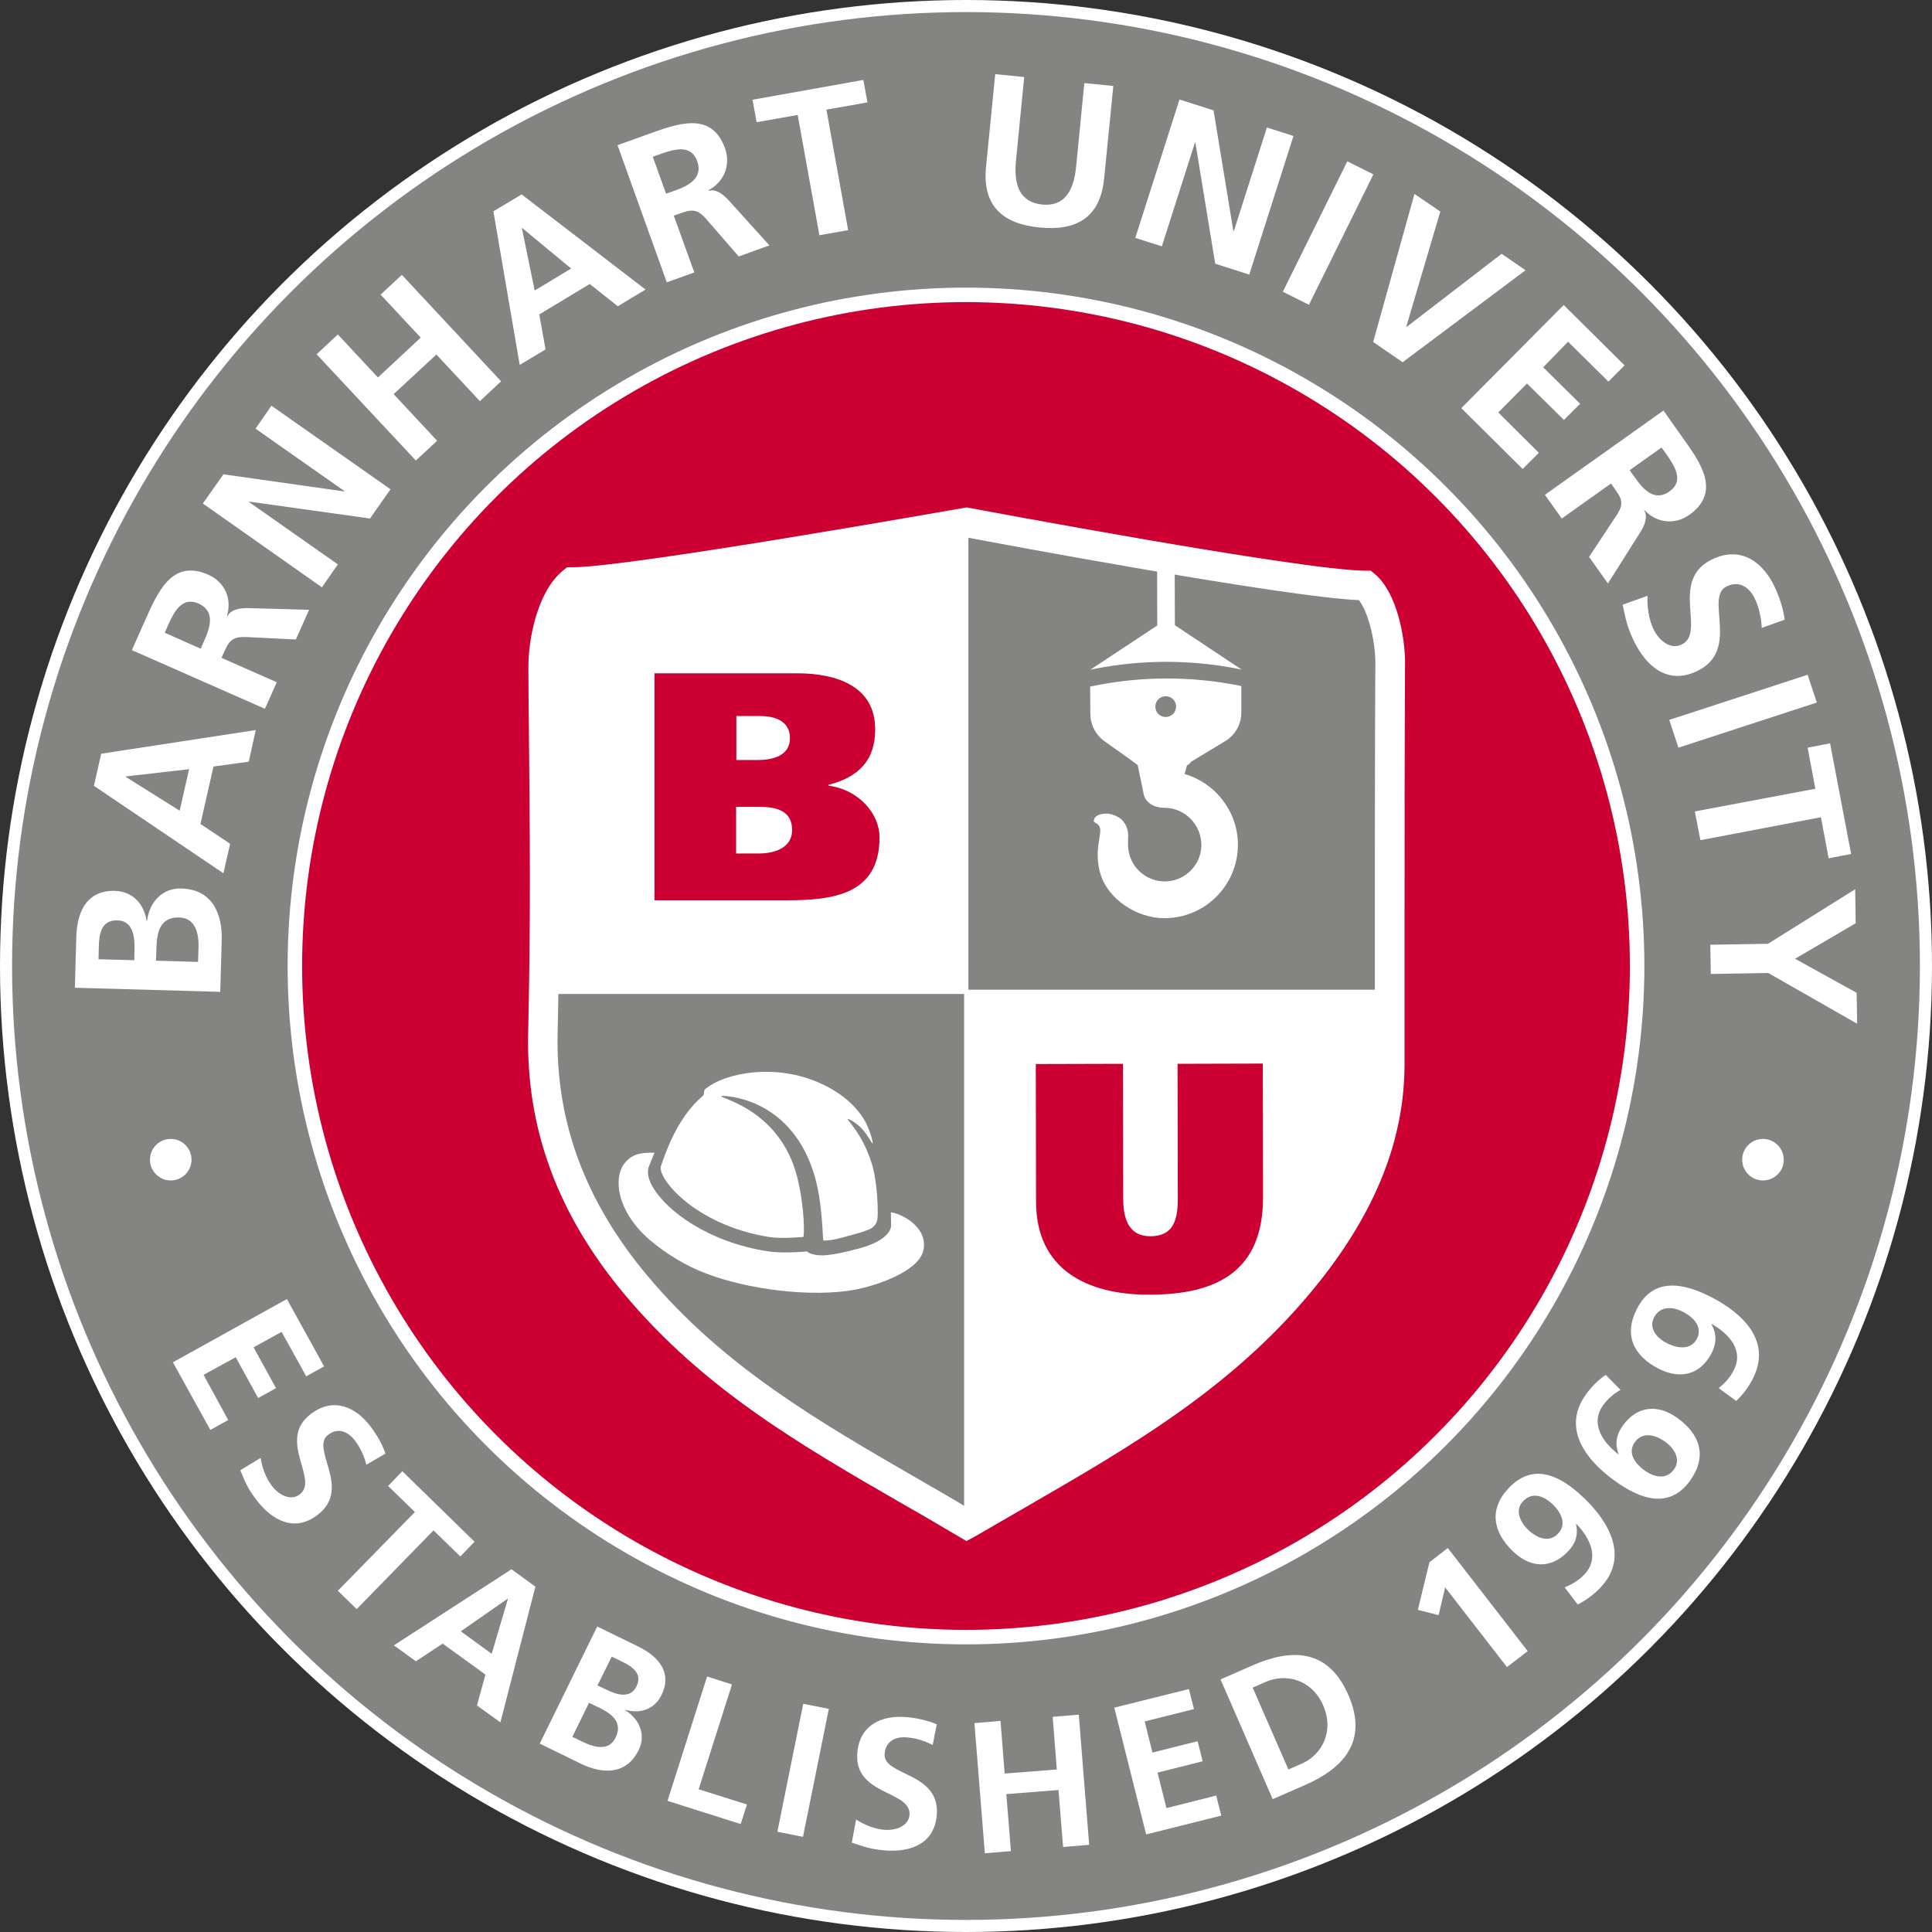 <?xml version="1.0" encoding="utf-8"?>
<!-- Generator: Adobe Illustrator 27.4.1, SVG Export Plug-In . SVG Version: 6.00 Build 0)  -->
<svg version="1.1" id="Layer_1" xmlns="http://www.w3.org/2000/svg" xmlns:xlink="http://www.w3.org/1999/xlink" x="0px" y="0px"
	 viewBox="0 0 800 800" style="enable-background:new 0 0 800 800;" xml:space="preserve">
<rect x="0" y="0" width="800" height="800" fill="#333333" stroke="none"/>
<style type="text/css">
	.st0{fill:#FFFFFF;}
	.st1{fill:#848482;}
	.st2{fill:#CC0033;stroke:#FFFFFF;stroke-width:6;stroke-miterlimit:10;}
	.st3{fill:none;stroke:#FFFFFF;stroke-width:1.769;stroke-miterlimit:10;}
	.st4{fill:#CC0033;}
</style>
<g>
	<circle class="st0" cx="400" cy="400" r="400"/>
	<g>
		<circle class="st1" cx="400" cy="400" r="395"/>
		<circle class="st2" cx="400" cy="400" r="277.9"/>
		<g>
			<path class="st0" d="M118.8,537.9l15.4,27.9l-7.4,4.1l-10.2-18.4l-11.6,6.4l9.3,16.9l-7.4,4.1l-9.3-16.9l-13.3,7.3L94.5,588
				l-7.4,4.1l-15.5-28L118.8,537.9z"/>
			<path class="st0" d="M151.7,606.5c-0.9-3.6-2.5-7.1-4.8-10.1c-2.3-3-6.5-5.8-11.1-2.2c-7.4,5.7,10.1,22.1-4.3,33.1
				c-9.4,7.2-18.7,2.5-25.3-6.2c-3.6-4.7-4.6-7.2-6.7-12.3l8.4-5.1c0.7,4.2,2.2,8.4,4.8,11.7c2.5,3.3,7.5,6.4,11.4,3.4
				c8.2-6.2-9.6-22.5,4.6-33.3c9.6-7.3,18.8-2.6,24.6,5c2.8,3.7,5,7.5,6.3,11.4L151.7,606.5z"/>
			<path class="st0" d="M171.8,626.1l-11.1-10.8l5.9-6.1l29.9,29.2l-5.9,6.1l-11.1-10.8l-31.8,32.6l-7.8-7.6L171.8,626.1z"/>
			<path class="st0" d="M211.8,649.8l9.9,7.2l-14.5,56.2l-9.7-7l3.5-12.8l-17.7-12.8l-11.1,7.3l-9.1-6.6L211.8,649.8z M210.3,662.1
				l-0.1-0.1l-19.4,13.5l12.8,9.3L210.3,662.1z"/>
			<path class="st0" d="M247.3,673.5l17,8.3c6.3,3.1,14.8,9.5,9.6,20.1c-2.8,5.8-8.7,7.9-15,6.1l-0.1,0.1c6.3,3.9,8.6,10.5,5.7,16.5
				c-6,12.2-17.9,8.7-24,5.7l-17-8.3L247.3,673.5z M237,719.2l4.6,2.2c4.5,2.2,10.6,3.8,13.3-1.9c3.1-6.3-1.6-9.8-6.4-12.2l-4.6-2.2
				L237,719.2z M247.4,697.9l4,1.9c4.1,2,9.6,3.6,12.1-1.4c2.8-5.6-2-8.5-6.4-10.6l-3.8-1.8L247.4,697.9z"/>
			<path class="st0" d="M292.8,694.2l10.3,3.3l-13.8,43.4l20,6.3l-2.6,8.1l-30.3-9.6L292.8,694.2z"/>
			<path class="st0" d="M332.6,705.5l10.6,2.1l-10.7,53l-10.6-2.1L332.6,705.5z"/>
			<path class="st0" d="M386.2,722.6c-3.3-1.8-7-2.9-10.8-3.2c-3.7-0.3-8.6,0.9-9.1,6.8c-0.8,9.3,23.1,7.4,21.6,25.4
				c-1,11.8-10.7,15.5-21.6,14.6c-5.9-0.5-8.4-1.5-13.6-3.2l1.8-9.6c3.5,2.3,7.7,4,11.9,4.3c4.1,0.3,9.7-1.3,10.2-6.1
				c0.9-10.3-23.1-8-21.6-25.8c1-12,10.7-15.6,20.2-14.8c4.6,0.4,8.9,1.4,12.7,3L386.2,722.6z"/>
			<path class="st0" d="M403.5,713.5l10.8-0.9l1.7,21.8l21.6-1.7l-1.7-21.8l10.8-0.9l4.3,53.9l-10.8,0.9l-1.9-23.6l-21.6,1.7
				l1.9,23.6l-10.8,0.9L403.5,713.5z"/>
			<path class="st0" d="M461.4,707.1l30.9-7.7l2.1,8.3l-20.4,5.1l3.2,12.9l18.7-4.7l2.1,8.3l-18.7,4.7l3.7,14.7l20.6-5.2l2.1,8.3
				l-31.1,7.8L461.4,707.1z"/>
			<path class="st0" d="M505.4,695.4l13.5-5.9c15.2-6.6,30.8-7.4,39.4,12.3c8.6,19.6-2.6,30.6-17.8,37.3l-13.5,5.9L505.4,695.4z
				 M533.5,732.7l5.5-2.4c8.3-3.6,13.6-13.3,8.9-24.1c-4.7-10.8-15.4-13.4-23.7-9.8l-5.5,2.4L533.5,732.7z"/>
			<path class="st0" d="M591.9,646.9l7.6-5.9l33.1,42.7l-8.6,6.6l-25.6-33l-2.7,11.5l-8.6-2.2L591.9,646.9z"/>
			<path class="st0" d="M647.9,657.3c2.9-1.2,5.6-2.7,8.1-5.3c6.5-6.8,2.4-15.1-3.2-20.9l-0.2,0c1,4.5-0.2,8-3.3,11.3
				c-7.1,7.4-15.6,6.9-22.8,0c-8.4-8.1-10.1-17.6-1.6-26.4c10.4-10.8,21.7-4.6,30.9,4.2c10.6,10.1,18.9,24.7,6.8,37.3
				c-2.7,2.8-5.8,5.1-9.3,6.9L647.9,657.3z M642.8,622.8c-3.7-3.5-8.4-5.1-12.1-1.2c-3.5,3.6-1.4,8.5,2,11.8
				c3.8,3.6,8.8,5.5,12.4,1.7C648.8,631.3,646.7,626.5,642.8,622.8z"/>
			<path class="st0" d="M671,575.5c-2.7,1.6-5.1,3.5-7.2,6.4c-5.4,7.6-0.2,15.2,6.2,20.2l0.2,0c-1.5-4.2-1-7.9,1.7-11.7
				c5.9-8.3,14.5-9.1,22.6-3.3c9.5,6.8,12.5,15.9,5.4,25.9c-8.7,12.2-20.8,7.7-31.1,0.3c-11.9-8.5-22.3-21.7-12.1-35.9
				c2.3-3.2,5-5.9,8.2-8.1L671,575.5z M681,608.9c4.2,3,9.1,3.8,12.2-0.5c2.9-4.1,0.2-8.6-3.7-11.4c-4.3-3.1-9.5-4.1-12.5,0.1
				C673.9,601.3,676.6,605.7,681,608.9z"/>
			<path class="st0" d="M711.7,574.8c2.4-2,4.6-4.2,6.2-7.4c4.3-8.3-2-15.1-9-19.1l-0.2,0.1c2.2,4,2.1,7.7,0.1,11.8
				c-4.7,9.1-13,11.1-21.9,6.6c-10.4-5.3-14.7-13.9-9.1-24.8c6.8-13.4,19.5-10.7,30.8-4.9c13,6.7,25.2,18.2,17.2,33.8
				c-1.8,3.5-4,6.5-6.9,9.2L711.7,574.8z M696.9,543.2c-4.5-2.3-9.5-2.4-12,2.3c-2.3,4.5,1.1,8.6,5.4,10.7c4.7,2.4,10,2.7,12.4-1.9
				C705,549.7,701.7,545.7,696.9,543.2z"/>
		</g>
		<path class="st0" d="M70.7,488.8c-4.8,0-8.6-3.9-8.6-8.6c0-4.8,3.9-8.6,8.6-8.6c4.8,0,8.6,3.9,8.6,8.6
			C79.3,484.9,75.5,488.8,70.7,488.8z"/>
		<path class="st0" d="M730,488.8c-4.8,0-8.6-3.9-8.6-8.6c0-4.8,3.9-8.6,8.6-8.6c4.8,0,8.6,3.9,8.6,8.6
			C738.7,484.9,734.8,488.8,730,488.8z"/>
		<g>
			<path class="st0" d="M31,409l0.6-21.1c0.2-7.8,2.8-19.4,16-19c7.2,0.2,12,5.2,13.1,12.4l0.2,0c1-8.2,6.7-13.6,14.1-13.4
				c15.2,0.4,17.1,14.1,16.8,21.7l-0.6,21.1L31,409z M55.6,397.6l0.1-4.9c0.1-5.1-0.8-11.4-7-11.6c-7-0.2-7.7,5.9-7.8,11.4l-0.1,4.7
				L55.6,397.6z M82,398.3l0.2-5.7c0.2-5.6-1-12.5-8-12.7c-7.9-0.2-9.2,6.1-9.4,12.2l-0.2,5.7L82,398.3z"/>
			<path class="st0" d="M38.9,325.4l3-13.3l64-9.8l-2.9,13.1l-14.6,2l-5.4,23.8l12.3,8.2l-2.8,12.2L38.9,325.4z M52.1,321.5l0,0.2
				l22.3,14l3.9-17.2L52.1,321.5z"/>
			<path class="st0" d="M54.6,269.2l5.3-11.9c5.3-11.8,11.1-26.1,26.4-19.3c6.5,2.9,9.9,9.6,7.7,17l0.2,0.1c1.6-2.9,5.3-3.3,8.3-3.3
				l25.5,0.7l-5.5,12.3l-20.1-1c-4.8-0.2-7,0.5-9.1,5.1l-1.6,3.5l22.9,10.1l-4.9,11L54.6,269.2z M83.1,268.6l1.6-3.6
				c2.4-5.4,4.4-12-2.5-15.1c-6.6-2.9-9.9,3-12.4,8.5l-1.6,3.6L83.1,268.6z"/>
			<path class="st0" d="M84,208.5l8.5-12.1l50.1,7.1l0.1-0.1l-36.9-25.9l6.6-9.5l49.3,34.6l-8.5,12.1l-50.1-7l-0.1,0.1l36.9,25.9
				l-6.6,9.5L84,208.5z"/>
			<path class="st0" d="M131.1,146.7l8.8-8.2l16.6,17.8l17.7-16.5L157.6,122l8.8-8.2l41.1,44.1l-8.8,8.2l-18-19.3L163,163.2l18,19.3
				l-8.8,8.2L131.1,146.7z"/>
			<path class="st0" d="M204.3,87.5l11.7-7l51.3,39.4l-11.5,6.9l-11.6-9.2l-20.9,12.6l2.6,14.5l-10.7,6.4L204.3,87.5z M216.2,94.4
				l-0.1,0.1l5.3,25.8l15.1-9.1L216.2,94.4z"/>
			<path class="st0" d="M255.7,60.1l12.3-4.4c12.2-4.4,26.6-10,32.2,5.7c2.4,6.7-0.1,13.8-6.9,17.4l0.1,0.2c3.2-0.9,6.1,1.6,8.1,3.7
				l17.1,18.9l-12.7,4.6l-13.2-15.2c-3.1-3.6-5.2-4.7-10-3l-3.7,1.3l8.5,23.5l-11.4,4.1L255.7,60.1z M275.8,80.2l3.7-1.3
				c5.6-2,11.7-5.1,9.2-12.2c-2.5-6.8-9-5.1-14.7-3.1l-3.7,1.3L275.8,80.2z"/>
			<path class="st0" d="M330.3,47.6l-17,3l-1.7-9.3l45.9-8.2l1.7,9.3l-17,3l9,49.9l-11.9,2.1L330.3,47.6z"/>
			<path class="st0" d="M412.1,30.7l12,1.2l-3.4,34.6c-1,10.2,1.6,17.2,10.8,18.2c9.2,0.9,13.1-5.5,14.1-15.7l3.4-34.6l12,1.2
				l-3.8,38.3c-1.6,16.1-11.3,21.8-26.7,20.3c-15.4-1.5-23.8-9-22.2-25.1L412.1,30.7z"/>
			<path class="st0" d="M488.4,41.2l14.1,4.5l8.2,49.9l0.2,0.1l13.7-42.9l11,3.5l-18.3,57.4l-14.1-4.5L495,59.2l-0.2-0.1l-13.7,42.9
				l-11-3.5L488.4,41.2z"/>
			<path class="st0" d="M557.9,66.8l10.8,5.4l-26.7,54l-10.8-5.4L557.9,66.8z"/>
			<path class="st0" d="M585.7,80.3l10.7,7.3l-14.1,47.7l0.1,0.1l39.4-30.3l9.9,6.8L580.8,150l-12.2-8.4L585.7,80.3z"/>
			<path class="st0" d="M647.5,126.3l25.2,25l-6.7,6.7l-16.7-16.5L639,152.1l15.3,15.1l-6.7,6.7l-15.3-15.1l-11.9,12l16.8,16.7
				l-6.7,6.7l-25.4-25.2L647.5,126.3z"/>
			<path class="st0" d="M688.8,170l7.5,10.6c7.5,10.5,16.8,22.9,3.2,32.6c-5.8,4.1-13.3,3.6-18.6-2l-0.1,0.1
				c1.7,2.8,0.1,6.3-1.4,8.8l-13.6,21.5l-7.8-11l11.1-16.8c2.7-4,3.2-6.3,0.2-10.4l-2.2-3.2l-20.4,14.5l-7-9.8L688.8,170z
				 M674.8,194.7l2.3,3.2c3.4,4.9,8.1,9.9,14.2,5.6c5.9-4.2,2.5-10-1-15l-2.3-3.2L674.8,194.7z"/>
			<path class="st0" d="M729.5,260c-0.2-4.1-1.1-8.4-2.9-12.2c-1.8-3.7-5.7-7.8-11.6-5c-9.4,4.5,5.9,26.4-12.3,35.1
				c-11.9,5.7-20.9-1.6-26.2-12.6c-2.8-5.9-3.3-8.9-4.6-14.9l10.3-3.7c-0.2,4.7,0.5,9.6,2.5,13.9c2,4.1,6.7,8.7,11.6,6.3
				c10.4-4.9-5.3-26.7,12.7-35.3c12.1-5.8,21.1,1.5,25.7,11.1c2.2,4.7,3.7,9.3,4.3,13.9L729.5,260z"/>
			<path class="st0" d="M748.5,279.4l3.8,11.5L695,309.6l-3.8-11.5L748.5,279.4z"/>
			<path class="st0" d="M751.7,326.6l-3.2-17l9.3-1.8l8.7,45.8l-9.3,1.8l-3.2-17l-49.9,9.5l-2.3-11.9L751.7,326.6z"/>
			<path class="st0" d="M732.1,390.8l36.1-22.6l0.2,14.1L743.3,397l25.5,14.1l0.2,12.8l-36.8-21l-23.8,0.4l-0.2-12.1L732.1,390.8z"
				/>
		</g>
		<path class="st0" d="M400.2,631.1c53.3-31.3,102.8-55.9,141.1-104c20.2-25.3,34.1-53.4,34.1-86.7v-29.6H400.1"/>
		<path class="st0" d="M400.2,216.2c0,0-139,24.7-163.3,24.7c-8.4,6.9-12.1,24.3-12,35.4c0.5,57,1.2,77.4-0.1,134.4h175.3"/>
		<path class="st1" d="M400.1,410.7H224.8v17c-0.9,40.5,13.3,74.3,38.7,104.6c37.8,45.1,85.3,68.3,136.7,98.8"/>
		<path class="st1" d="M400.1,410.7h175.3c0.1-61.9-0.1-74.7,0.2-136.7c0.1-9.4-3.3-25.8-10.3-31.7c-26.6,0-165.2-26.1-165.2-26.1"
			/>
		<line class="st3" x1="224.8" y1="410.7" x2="575.4" y2="410.7"/>
		<line class="st3" x1="400.1" y1="216.2" x2="400.1" y2="631.1"/>
		<g>
			<path class="st0" d="M360.3,508.9c1.8-0.9,3-2.7,3.1-4.7c0.1-2.8,0.1-7.3-0.6-13c-0.5-4.1-1.1-8.7-4-15.2
				c-3.5-8-7.8-12.1-7.9-12.7c0-0.2,3.5,1.3,6.1,4.2c2.5,2.8,4.3,6.3,4.3,6.1c0.3-1.3-1.7-6.7-2.5-8.2c-3.4-6.7-9.9-12.8-19.7-17.1
				c-17.5-7.7-38-4.6-47,2.6c-1,0.8-0.2,2.1-1.1,2.9c-10.8,9.1-15.6,24.2-17.3,29c-1.8,4.8,14,24.5,44.7,29.4
				c4.6,0.7,9.7,0.3,14.2,0c0.5,0,0.7-11.8-2.4-24.4c-7.2-29.3-34-33.3-31.4-34c0.6-0.1,27.6,0,37.9,31.1
				c4.2,12.7,3.8,28.8,4.3,28.8c4.4,0,9.6-1.8,13.4-2.8C356.8,510.3,358.8,509.5,360.3,508.9z"/>
			<path class="st0" d="M256.5,486.4c0.3-1.7,1-3.4,2.2-4.8c3.4-4.2,7.3-4.3,12.3-4.3c-0.1,0.3-2.2,5.4-2.3,5.7
				c-0.9,2.4-0.3,5.3,1.7,8.7c6,10.1,23.4,22.7,47.3,26.4c2,0.3,4.4,0.5,7.2,0.5c3.4,0,6.9-0.2,9.4-0.4l-0.2-0.1
				c0.6,1,3.8,1.7,5.7,1.7c0.2,0,1.2,0,1.3,0c3.7-0.2,8.7-1.2,15.2-3c11.5-3.2,12.7-8,12.7-9.4c0-0.8,0-1.3-0.1-5.4
				c3.6,0.3,15,5.5,13.6,15.1c-1.5,9.7-20.9,15.5-28.3,16.9c-18.2,3.4-45.1-0.1-62.4-6.9c-7.8-3-15.2-7.5-21.7-12.8
				c-6.6-5.4-12.1-12.5-13.7-21.1C256.1,490.9,256,488.6,256.5,486.4z"/>
		</g>
		<path class="st0" d="M486.5,258.9l-0.1-29.5l-7.3-1.6l0.1,31.2l-27.7,18.3l2-0.4c19.4-3.8,39.4-3.8,58.9,0l1.8,0.4L486.5,258.9z"
			/>
		<path class="st0" d="M493.1,315.5l14.2-8.6c4.2-2.5,6.7-7,6.7-11.9v-10.9l-1.8-0.4c-19.4-3.7-39.4-3.7-58.8,0.2l-2,0.4l0.1,11.4
			c0,4.4,2.2,8.6,5.8,11.2c5.7,4,13.5,9.6,13.8,9.9l2.6,12.6c1.1,3.2,4.3,5.1,8.5,5.1c9.3,0,16.7,8.5,15,18.1
			c-1.1,6.1-6,10.9-12,12.1c-9.7,1.8-18.1-5.6-18.1-14.9c0-0.7,0-1.9,0-2.8c0.4-4.2-1.7-7.3-4-8.6c-1.6-0.9-3.1-1.5-5.1-1.5
			c-1,0-4.8,0.2-5.1,3c-0.1,1,2.5,0.7,2.7,3.8c0.1,1.3-0.8,5.4-1,8.1c-0.3,3.8,0.2,7.7,1.4,11.1c3.2,9.1,14.2,17.3,26.2,17.3
			c16.8,0,30.4-13.7,30.4-30.4c0-13.7-9.3-25.6-22.1-29.3l1-3.6C492.2,316.6,492.8,316.1,493.1,315.5z M482.7,296.9
			c-2.4,0-4.3-1.9-4.3-4.3s1.9-4.3,4.3-4.3c2.4,0,4.3,1.9,4.3,4.3S485,296.9,482.7,296.9z"/>
		<path class="st0" d="M400.2,638.1l-3.1-1.8c-7.8-4.6-15.6-9.2-23.2-13.5c-42.3-24.4-82.3-47.5-115.1-86.6
			c-27.9-33.3-41-68.8-40.1-108.6c1.1-48.1,0.7-82.5,0.3-126.1c-0.1-8-0.2-16.3-0.2-25.1c-0.1-11.4,3.6-31.4,14.3-40.1l1.7-1.4h2.2
			c23.5,0,160.8-24.4,162.2-24.6l1.1-0.2l1.1,0.2c1.4,0.3,138.3,26,164,26h2.2l1.7,1.4c9.2,7.7,12.5,26.4,12.5,36.4
			c-0.2,40.2-0.2,72.5-0.2,106.7c0,18.6,0,37.9,0,59.6c0,31-11.6,60.6-35.4,90.5c-34.1,42.8-77,67.5-122.4,93.7
			c-6.7,3.9-13.5,7.8-20.4,11.8L400.2,638.1z M239.4,247c-5.4,6-8.5,19.4-8.4,29.3c0.1,8.8,0.2,17.1,0.2,25.1
			c0.4,43.7,0.8,78.2-0.3,126.5c-0.8,36.7,11.4,69.6,37.3,100.5c31.4,37.4,70.4,60,111.8,83.9c6.6,3.8,13.4,7.7,20.2,11.8
			c5.8-3.4,11.6-6.7,17.3-10c44.4-25.6,86.3-49.7,119-90.7c22.3-28,32.8-54.4,32.8-82.9c0-21.7,0-41,0-59.6c0-34.2,0-66.5,0.2-106.7
			c0-8.4-2.8-20.6-6.8-25.7c-30.8-1.3-148.9-23.4-162.6-26C386.5,224.8,268.3,245.7,239.4,247z"/>
		<g>
			<path class="st4" d="M271,278.8h59.1c16.3,0,32.3,5.3,32.3,23.2c0,12.9-6.9,19.8-19.4,23v0.3c13.1,1.8,21.2,12,21.2,21.4
				c0,23.7-19.1,26.1-38.7,26.1H271V278.8z M304.9,314.7h9c6.3,0,13.2-1.9,13.2-9c0-7-5.9-9.2-12.4-9.2h-9.8V314.7z M304.9,353.4
				h9.4c6.6,0,13.7-2.4,13.7-9.7c0-8.1-6.7-9.6-13.5-9.6h-9.7V353.4z"/>
		</g>
		<g>
			<path class="st4" d="M465.1,496.3c0,8.9,2.6,15.6,11.2,15.6c9.4,0,11.4-6.4,11.4-15.5l-0.1-55.9l35.3-0.1l0.1,55.2
				c0.1,30.4-18.6,40.5-47,40.5c-26.3,0.1-46.9-10.7-47-38.4l-0.1-57.1l36.1-0.1L465.1,496.3z"/>
		</g>
	</g>
</g>
<g>
</g>
<g>
</g>
<g>
</g>
<g>
</g>
<g>
</g>
<g>
</g>
<g>
</g>
<g>
</g>
<g>
</g>
<g>
</g>
<g>
</g>
<g>
</g>
<g>
</g>
<g>
</g>
<g>
</g>
</svg>
